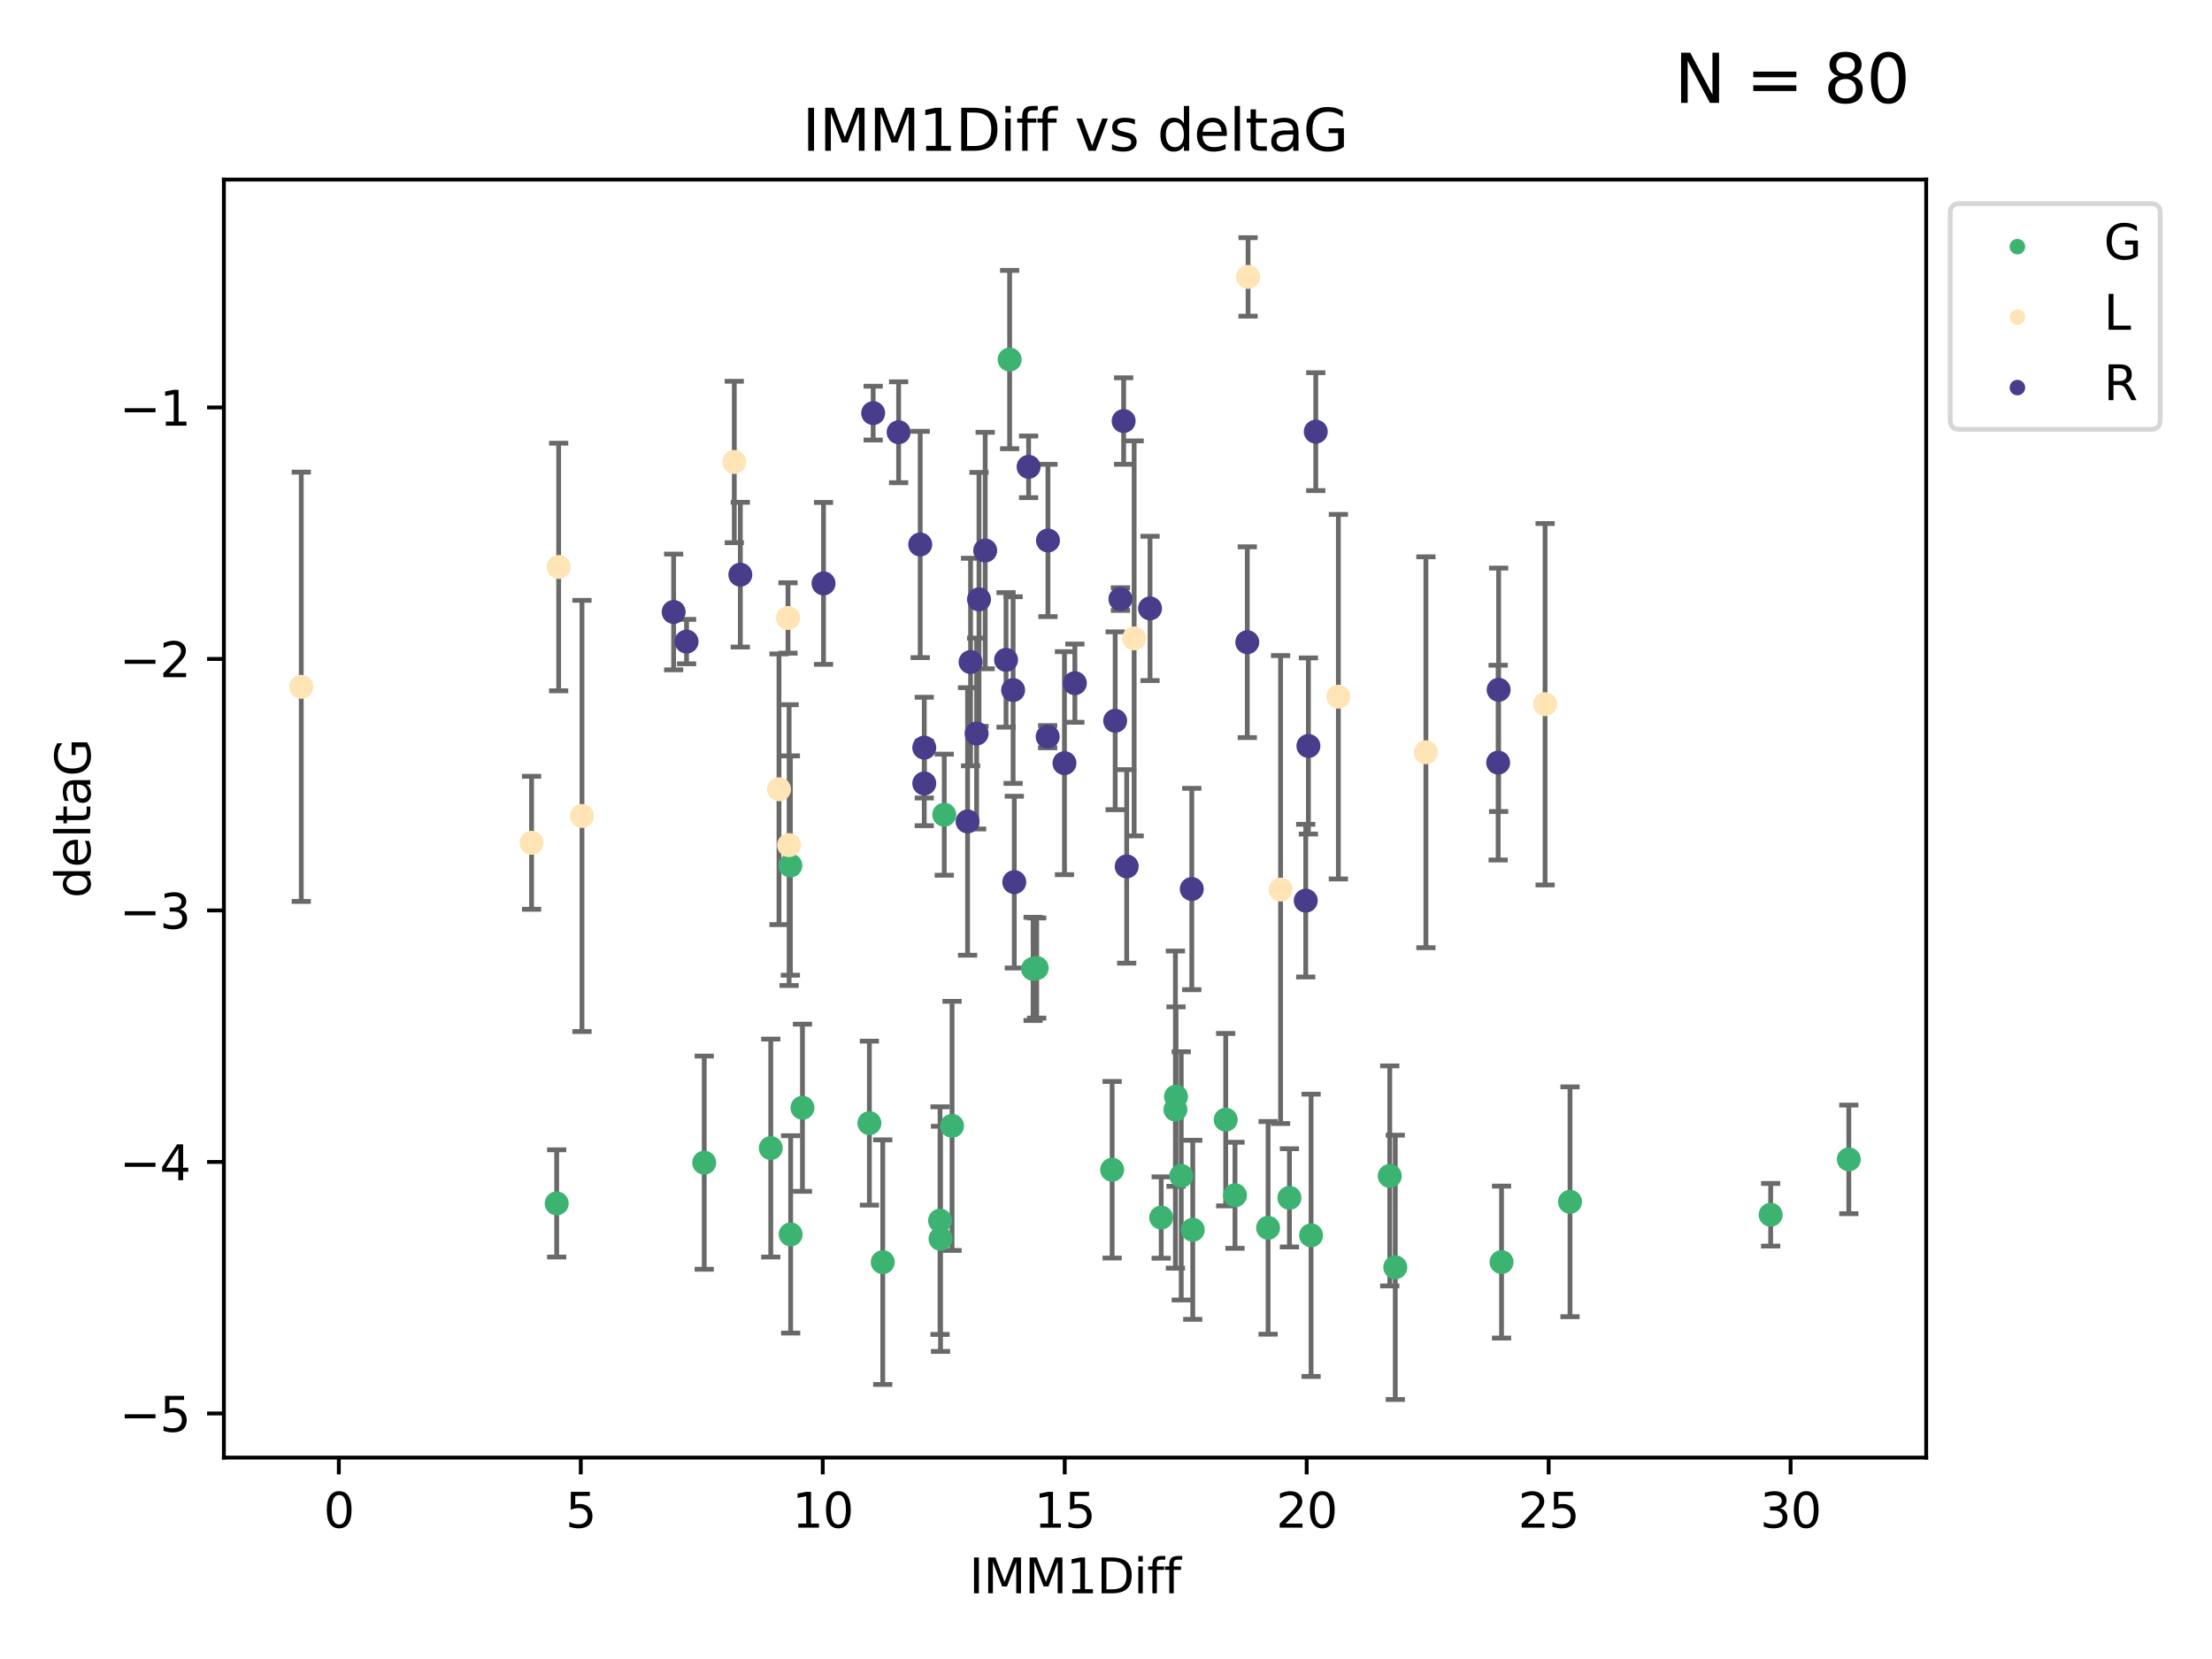 <?xml version="1.0" encoding="utf-8" standalone="no"?>
<!DOCTYPE svg PUBLIC "-//W3C//DTD SVG 1.1//EN"
  "http://www.w3.org/Graphics/SVG/1.1/DTD/svg11.dtd">
<svg xmlns:xlink="http://www.w3.org/1999/xlink" width="460.8pt" height="345.6pt" viewBox="0 0 460.8 345.6" xmlns="http://www.w3.org/2000/svg" version="1.1">
 <defs>
  <style type="text/css">*{stroke-linejoin: round; stroke-linecap: butt}</style>
 </defs>
 <g id="figure_1">
  <g id="patch_1">
   <path d="M 0 345.6 
L 460.8 345.6 
L 460.8 0 
L 0 0 
z
" style="fill: #ffffff"/>
  </g>
  <g id="axes_1">
   <g id="patch_2">
    <path d="M 46.64 303.64 
L 401.26 303.64 
L 401.26 37.411 
L 46.64 37.411 
z
" style="fill: #ffffff"/>
   </g>
   <g id="PathCollection_1">
    <defs>
     <path id="mf09d18f251" d="M 0 1.118 
C 0.297 1.118 0.581 1 0.791 0.791 
C 1 0.581 1.118 0.297 1.118 0 
C 1.118 -0.297 1 -0.581 0.791 -0.791 
C 0.581 -1 0.297 -1.118 0 -1.118 
C -0.297 -1.118 -0.581 -1 -0.791 -0.791 
C -1 -0.581 -1.118 -0.297 -1.118 0 
C -1.118 0.297 -1 0.581 -0.791 0.791 
C -0.581 1 -0.297 1.118 0 1.118 
z
" style="stroke: #3cb371"/>
    </defs>
    <g clip-path="url(#pa7e918f67e)">
     <use xlink:href="#mf09d18f251" x="115.967" y="250.694" style="fill: #3cb371; stroke: #3cb371"/>
     <use xlink:href="#mf09d18f251" x="183.893" y="262.93" style="fill: #3cb371; stroke: #3cb371"/>
     <use xlink:href="#mf09d18f251" x="160.565" y="239.16" style="fill: #3cb371; stroke: #3cb371"/>
     <use xlink:href="#mf09d18f251" x="146.704" y="242.204" style="fill: #3cb371; stroke: #3cb371"/>
     <use xlink:href="#mf09d18f251" x="273.12" y="257.34" style="fill: #3cb371; stroke: #3cb371"/>
     <use xlink:href="#mf09d18f251" x="164.709" y="257.145" style="fill: #3cb371; stroke: #3cb371"/>
     <use xlink:href="#mf09d18f251" x="231.677" y="243.683" style="fill: #3cb371; stroke: #3cb371"/>
     <use xlink:href="#mf09d18f251" x="257.273" y="248.997" style="fill: #3cb371; stroke: #3cb371"/>
     <use xlink:href="#mf09d18f251" x="327.064" y="250.352" style="fill: #3cb371; stroke: #3cb371"/>
     <use xlink:href="#mf09d18f251" x="290.661" y="264.006" style="fill: #3cb371; stroke: #3cb371"/>
     <use xlink:href="#mf09d18f251" x="264.168" y="255.783" style="fill: #3cb371; stroke: #3cb371"/>
     <use xlink:href="#mf09d18f251" x="195.93" y="258.074" style="fill: #3cb371; stroke: #3cb371"/>
     <use xlink:href="#mf09d18f251" x="246.073" y="244.958" style="fill: #3cb371; stroke: #3cb371"/>
     <use xlink:href="#mf09d18f251" x="241.899" y="253.637" style="fill: #3cb371; stroke: #3cb371"/>
     <use xlink:href="#mf09d18f251" x="268.614" y="249.531" style="fill: #3cb371; stroke: #3cb371"/>
     <use xlink:href="#mf09d18f251" x="215.961" y="201.658" style="fill: #3cb371; stroke: #3cb371"/>
     <use xlink:href="#mf09d18f251" x="248.472" y="256.189" style="fill: #3cb371; stroke: #3cb371"/>
     <use xlink:href="#mf09d18f251" x="210.325" y="74.901" style="fill: #3cb371; stroke: #3cb371"/>
     <use xlink:href="#mf09d18f251" x="368.86" y="253.055" style="fill: #3cb371; stroke: #3cb371"/>
     <use xlink:href="#mf09d18f251" x="289.512" y="244.969" style="fill: #3cb371; stroke: #3cb371"/>
     <use xlink:href="#mf09d18f251" x="312.799" y="262.915" style="fill: #3cb371; stroke: #3cb371"/>
     <use xlink:href="#mf09d18f251" x="181.111" y="233.968" style="fill: #3cb371; stroke: #3cb371"/>
     <use xlink:href="#mf09d18f251" x="215.215" y="201.836" style="fill: #3cb371; stroke: #3cb371"/>
     <use xlink:href="#mf09d18f251" x="244.984" y="228.439" style="fill: #3cb371; stroke: #3cb371"/>
     <use xlink:href="#mf09d18f251" x="196.706" y="169.713" style="fill: #3cb371; stroke: #3cb371"/>
     <use xlink:href="#mf09d18f251" x="385.141" y="241.52" style="fill: #3cb371; stroke: #3cb371"/>
     <use xlink:href="#mf09d18f251" x="255.337" y="233.249" style="fill: #3cb371; stroke: #3cb371"/>
     <use xlink:href="#mf09d18f251" x="244.863" y="231.145" style="fill: #3cb371; stroke: #3cb371"/>
     <use xlink:href="#mf09d18f251" x="164.648" y="180.303" style="fill: #3cb371; stroke: #3cb371"/>
     <use xlink:href="#mf09d18f251" x="198.329" y="234.537" style="fill: #3cb371; stroke: #3cb371"/>
     <use xlink:href="#mf09d18f251" x="195.829" y="254.278" style="fill: #3cb371; stroke: #3cb371"/>
     <use xlink:href="#mf09d18f251" x="167.168" y="230.765" style="fill: #3cb371; stroke: #3cb371"/>
    </g>
   </g>
   <g id="PathCollection_2">
    <defs>
     <path id="m9c6c7eb6f5" d="M 0 1.118 
C 0.297 1.118 0.581 1 0.791 0.791 
C 1 0.581 1.118 0.297 1.118 0 
C 1.118 -0.297 1 -0.581 0.791 -0.791 
C 0.581 -1 0.297 -1.118 0 -1.118 
C -0.297 -1.118 -0.581 -1 -0.791 -0.791 
C -1 -0.581 -1.118 -0.297 -1.118 0 
C -1.118 0.297 -1 0.581 -0.791 0.791 
C -0.581 1 -0.297 1.118 0 1.118 
z
" style="stroke: #ffe4b5"/>
    </defs>
    <g clip-path="url(#pa7e918f67e)">
     <use xlink:href="#m9c6c7eb6f5" x="110.735" y="175.57" style="fill: #ffe4b5; stroke: #ffe4b5"/>
     <use xlink:href="#m9c6c7eb6f5" x="121.239" y="169.975" style="fill: #ffe4b5; stroke: #ffe4b5"/>
     <use xlink:href="#m9c6c7eb6f5" x="116.38" y="118.114" style="fill: #ffe4b5; stroke: #ffe4b5"/>
     <use xlink:href="#m9c6c7eb6f5" x="62.759" y="143.071" style="fill: #ffe4b5; stroke: #ffe4b5"/>
     <use xlink:href="#m9c6c7eb6f5" x="152.964" y="96.238" style="fill: #ffe4b5; stroke: #ffe4b5"/>
     <use xlink:href="#m9c6c7eb6f5" x="278.806" y="145.132" style="fill: #ffe4b5; stroke: #ffe4b5"/>
     <use xlink:href="#m9c6c7eb6f5" x="164.386" y="176.053" style="fill: #ffe4b5; stroke: #ffe4b5"/>
     <use xlink:href="#m9c6c7eb6f5" x="266.769" y="185.314" style="fill: #ffe4b5; stroke: #ffe4b5"/>
     <use xlink:href="#m9c6c7eb6f5" x="164.154" y="128.736" style="fill: #ffe4b5; stroke: #ffe4b5"/>
     <use xlink:href="#m9c6c7eb6f5" x="236.264" y="132.989" style="fill: #ffe4b5; stroke: #ffe4b5"/>
     <use xlink:href="#m9c6c7eb6f5" x="162.279" y="164.417" style="fill: #ffe4b5; stroke: #ffe4b5"/>
     <use xlink:href="#m9c6c7eb6f5" x="259.995" y="57.685" style="fill: #ffe4b5; stroke: #ffe4b5"/>
     <use xlink:href="#m9c6c7eb6f5" x="297.043" y="156.709" style="fill: #ffe4b5; stroke: #ffe4b5"/>
     <use xlink:href="#m9c6c7eb6f5" x="321.872" y="146.704" style="fill: #ffe4b5; stroke: #ffe4b5"/>
    </g>
   </g>
   <g id="PathCollection_3">
    <defs>
     <path id="m054ee9d15c" d="M 0 1.118 
C 0.297 1.118 0.581 1 0.791 0.791 
C 1 0.581 1.118 0.297 1.118 0 
C 1.118 -0.297 1 -0.581 0.791 -0.791 
C 0.581 -1 0.297 -1.118 0 -1.118 
C -0.297 -1.118 -0.581 -1 -0.791 -0.791 
C -1 -0.581 -1.118 -0.297 -1.118 0 
C -1.118 0.297 -1 0.581 -0.791 0.791 
C -0.581 1 -0.297 1.118 0 1.118 
z
" style="stroke: #483d8b"/>
    </defs>
    <g clip-path="url(#pa7e918f67e)">
     <use xlink:href="#m054ee9d15c" x="312.194" y="143.699" style="fill: #483d8b; stroke: #483d8b"/>
     <use xlink:href="#m054ee9d15c" x="140.333" y="127.483" style="fill: #483d8b; stroke: #483d8b"/>
     <use xlink:href="#m054ee9d15c" x="221.747" y="158.979" style="fill: #483d8b; stroke: #483d8b"/>
     <use xlink:href="#m054ee9d15c" x="248.271" y="185.193" style="fill: #483d8b; stroke: #483d8b"/>
     <use xlink:href="#m054ee9d15c" x="143.024" y="133.656" style="fill: #483d8b; stroke: #483d8b"/>
     <use xlink:href="#m054ee9d15c" x="181.897" y="86.058" style="fill: #483d8b; stroke: #483d8b"/>
     <use xlink:href="#m054ee9d15c" x="192.542" y="163.201" style="fill: #483d8b; stroke: #483d8b"/>
     <use xlink:href="#m054ee9d15c" x="218.249" y="153.462" style="fill: #483d8b; stroke: #483d8b"/>
     <use xlink:href="#m054ee9d15c" x="205.235" y="114.683" style="fill: #483d8b; stroke: #483d8b"/>
     <use xlink:href="#m054ee9d15c" x="203.944" y="124.86" style="fill: #483d8b; stroke: #483d8b"/>
     <use xlink:href="#m054ee9d15c" x="154.224" y="119.716" style="fill: #483d8b; stroke: #483d8b"/>
     <use xlink:href="#m054ee9d15c" x="234.712" y="180.487" style="fill: #483d8b; stroke: #483d8b"/>
     <use xlink:href="#m054ee9d15c" x="187.2" y="90.044" style="fill: #483d8b; stroke: #483d8b"/>
     <use xlink:href="#m054ee9d15c" x="202.19" y="137.913" style="fill: #483d8b; stroke: #483d8b"/>
     <use xlink:href="#m054ee9d15c" x="209.579" y="137.465" style="fill: #483d8b; stroke: #483d8b"/>
     <use xlink:href="#m054ee9d15c" x="218.31" y="112.59" style="fill: #483d8b; stroke: #483d8b"/>
     <use xlink:href="#m054ee9d15c" x="211.293" y="183.764" style="fill: #483d8b; stroke: #483d8b"/>
     <use xlink:href="#m054ee9d15c" x="203.45" y="152.804" style="fill: #483d8b; stroke: #483d8b"/>
     <use xlink:href="#m054ee9d15c" x="192.542" y="155.744" style="fill: #483d8b; stroke: #483d8b"/>
     <use xlink:href="#m054ee9d15c" x="312.094" y="158.866" style="fill: #483d8b; stroke: #483d8b"/>
     <use xlink:href="#m054ee9d15c" x="214.277" y="97.249" style="fill: #483d8b; stroke: #483d8b"/>
     <use xlink:href="#m054ee9d15c" x="259.833" y="133.784" style="fill: #483d8b; stroke: #483d8b"/>
     <use xlink:href="#m054ee9d15c" x="201.565" y="171.123" style="fill: #483d8b; stroke: #483d8b"/>
     <use xlink:href="#m054ee9d15c" x="233.411" y="124.794" style="fill: #483d8b; stroke: #483d8b"/>
     <use xlink:href="#m054ee9d15c" x="272.566" y="155.401" style="fill: #483d8b; stroke: #483d8b"/>
     <use xlink:href="#m054ee9d15c" x="234.076" y="87.707" style="fill: #483d8b; stroke: #483d8b"/>
     <use xlink:href="#m054ee9d15c" x="223.915" y="142.319" style="fill: #483d8b; stroke: #483d8b"/>
     <use xlink:href="#m054ee9d15c" x="171.554" y="121.532" style="fill: #483d8b; stroke: #483d8b"/>
     <use xlink:href="#m054ee9d15c" x="232.312" y="150.149" style="fill: #483d8b; stroke: #483d8b"/>
     <use xlink:href="#m054ee9d15c" x="211.051" y="143.755" style="fill: #483d8b; stroke: #483d8b"/>
     <use xlink:href="#m054ee9d15c" x="274.098" y="89.923" style="fill: #483d8b; stroke: #483d8b"/>
     <use xlink:href="#m054ee9d15c" x="191.696" y="113.422" style="fill: #483d8b; stroke: #483d8b"/>
     <use xlink:href="#m054ee9d15c" x="272.011" y="187.62" style="fill: #483d8b; stroke: #483d8b"/>
     <use xlink:href="#m054ee9d15c" x="239.571" y="126.741" style="fill: #483d8b; stroke: #483d8b"/>
    </g>
   </g>
   <g id="matplotlib.axis_1">
    <g id="xtick_1">
     <g id="line2d_1">
      <defs>
       <path id="m0891aa798c" d="M 0 0 
L 0 3.5 
" style="stroke: #000000; stroke-width: 0.8"/>
      </defs>
      <g>
       <use xlink:href="#m0891aa798c" x="70.582" y="303.64" style="stroke: #000000; stroke-width: 0.8"/>
      </g>
     </g>
     <g id="text_1">
      <!-- 0 -->
      <g transform="translate(67.401 318.238)scale(0.1 -0.1)">
       <defs>
        <path id="DejaVuSans-30" d="M 2034 4250 
Q 1547 4250 1301 3770 
Q 1056 3291 1056 2328 
Q 1056 1369 1301 889 
Q 1547 409 2034 409 
Q 2525 409 2770 889 
Q 3016 1369 3016 2328 
Q 3016 3291 2770 3770 
Q 2525 4250 2034 4250 
z
M 2034 4750 
Q 2819 4750 3233 4129 
Q 3647 3509 3647 2328 
Q 3647 1150 3233 529 
Q 2819 -91 2034 -91 
Q 1250 -91 836 529 
Q 422 1150 422 2328 
Q 422 3509 836 4129 
Q 1250 4750 2034 4750 
z
" transform="scale(0.016)"/>
       </defs>
       <use xlink:href="#DejaVuSans-30"/>
      </g>
     </g>
    </g>
    <g id="xtick_2">
     <g id="line2d_2">
      <g>
       <use xlink:href="#m0891aa798c" x="120.987" y="303.64" style="stroke: #000000; stroke-width: 0.8"/>
      </g>
     </g>
     <g id="text_2">
      <!-- 5 -->
      <g transform="translate(117.806 318.238)scale(0.1 -0.1)">
       <defs>
        <path id="DejaVuSans-35" d="M 691 4666 
L 3169 4666 
L 3169 4134 
L 1269 4134 
L 1269 2991 
Q 1406 3038 1543 3061 
Q 1681 3084 1819 3084 
Q 2600 3084 3056 2656 
Q 3513 2228 3513 1497 
Q 3513 744 3044 326 
Q 2575 -91 1722 -91 
Q 1428 -91 1123 -41 
Q 819 9 494 109 
L 494 744 
Q 775 591 1075 516 
Q 1375 441 1709 441 
Q 2250 441 2565 725 
Q 2881 1009 2881 1497 
Q 2881 1984 2565 2268 
Q 2250 2553 1709 2553 
Q 1456 2553 1204 2497 
Q 953 2441 691 2322 
L 691 4666 
z
" transform="scale(0.016)"/>
       </defs>
       <use xlink:href="#DejaVuSans-35"/>
      </g>
     </g>
    </g>
    <g id="xtick_3">
     <g id="line2d_3">
      <g>
       <use xlink:href="#m0891aa798c" x="171.392" y="303.64" style="stroke: #000000; stroke-width: 0.8"/>
      </g>
     </g>
     <g id="text_3">
      <!-- 10 -->
      <g transform="translate(165.03 318.238)scale(0.1 -0.1)">
       <defs>
        <path id="DejaVuSans-31" d="M 794 531 
L 1825 531 
L 1825 4091 
L 703 3866 
L 703 4441 
L 1819 4666 
L 2450 4666 
L 2450 531 
L 3481 531 
L 3481 0 
L 794 0 
L 794 531 
z
" transform="scale(0.016)"/>
       </defs>
       <use xlink:href="#DejaVuSans-31"/>
       <use xlink:href="#DejaVuSans-30" x="63.623"/>
      </g>
     </g>
    </g>
    <g id="xtick_4">
     <g id="line2d_4">
      <g>
       <use xlink:href="#m0891aa798c" x="221.798" y="303.64" style="stroke: #000000; stroke-width: 0.8"/>
      </g>
     </g>
     <g id="text_4">
      <!-- 15 -->
      <g transform="translate(215.435 318.238)scale(0.1 -0.1)">
       <use xlink:href="#DejaVuSans-31"/>
       <use xlink:href="#DejaVuSans-35" x="63.623"/>
      </g>
     </g>
    </g>
    <g id="xtick_5">
     <g id="line2d_5">
      <g>
       <use xlink:href="#m0891aa798c" x="272.203" y="303.64" style="stroke: #000000; stroke-width: 0.8"/>
      </g>
     </g>
     <g id="text_5">
      <!-- 20 -->
      <g transform="translate(265.84 318.238)scale(0.1 -0.1)">
       <defs>
        <path id="DejaVuSans-32" d="M 1228 531 
L 3431 531 
L 3431 0 
L 469 0 
L 469 531 
Q 828 903 1448 1529 
Q 2069 2156 2228 2338 
Q 2531 2678 2651 2914 
Q 2772 3150 2772 3378 
Q 2772 3750 2511 3984 
Q 2250 4219 1831 4219 
Q 1534 4219 1204 4116 
Q 875 4013 500 3803 
L 500 4441 
Q 881 4594 1212 4672 
Q 1544 4750 1819 4750 
Q 2544 4750 2975 4387 
Q 3406 4025 3406 3419 
Q 3406 3131 3298 2873 
Q 3191 2616 2906 2266 
Q 2828 2175 2409 1742 
Q 1991 1309 1228 531 
z
" transform="scale(0.016)"/>
       </defs>
       <use xlink:href="#DejaVuSans-32"/>
       <use xlink:href="#DejaVuSans-30" x="63.623"/>
      </g>
     </g>
    </g>
    <g id="xtick_6">
     <g id="line2d_6">
      <g>
       <use xlink:href="#m0891aa798c" x="322.608" y="303.64" style="stroke: #000000; stroke-width: 0.8"/>
      </g>
     </g>
     <g id="text_6">
      <!-- 25 -->
      <g transform="translate(316.246 318.238)scale(0.1 -0.1)">
       <use xlink:href="#DejaVuSans-32"/>
       <use xlink:href="#DejaVuSans-35" x="63.623"/>
      </g>
     </g>
    </g>
    <g id="xtick_7">
     <g id="line2d_7">
      <g>
       <use xlink:href="#m0891aa798c" x="373.013" y="303.64" style="stroke: #000000; stroke-width: 0.8"/>
      </g>
     </g>
     <g id="text_7">
      <!-- 30 -->
      <g transform="translate(366.651 318.238)scale(0.1 -0.1)">
       <defs>
        <path id="DejaVuSans-33" d="M 2597 2516 
Q 3050 2419 3304 2112 
Q 3559 1806 3559 1356 
Q 3559 666 3084 287 
Q 2609 -91 1734 -91 
Q 1441 -91 1130 -33 
Q 819 25 488 141 
L 488 750 
Q 750 597 1062 519 
Q 1375 441 1716 441 
Q 2309 441 2620 675 
Q 2931 909 2931 1356 
Q 2931 1769 2642 2001 
Q 2353 2234 1838 2234 
L 1294 2234 
L 1294 2753 
L 1863 2753 
Q 2328 2753 2575 2939 
Q 2822 3125 2822 3475 
Q 2822 3834 2567 4026 
Q 2313 4219 1838 4219 
Q 1578 4219 1281 4162 
Q 984 4106 628 3988 
L 628 4550 
Q 988 4650 1302 4700 
Q 1616 4750 1894 4750 
Q 2613 4750 3031 4423 
Q 3450 4097 3450 3541 
Q 3450 3153 3228 2886 
Q 3006 2619 2597 2516 
z
" transform="scale(0.016)"/>
       </defs>
       <use xlink:href="#DejaVuSans-33"/>
       <use xlink:href="#DejaVuSans-30" x="63.623"/>
      </g>
     </g>
    </g>
    <g id="text_8">
     <!-- IMM1Diff -->
     <g transform="translate(201.906 331.917)scale(0.1 -0.1)">
      <defs>
       <path id="DejaVuSans-49" d="M 628 4666 
L 1259 4666 
L 1259 0 
L 628 0 
L 628 4666 
z
" transform="scale(0.016)"/>
       <path id="DejaVuSans-4d" d="M 628 4666 
L 1569 4666 
L 2759 1491 
L 3956 4666 
L 4897 4666 
L 4897 0 
L 4281 0 
L 4281 4097 
L 3078 897 
L 2444 897 
L 1241 4097 
L 1241 0 
L 628 0 
L 628 4666 
z
" transform="scale(0.016)"/>
       <path id="DejaVuSans-44" d="M 1259 4147 
L 1259 519 
L 2022 519 
Q 2988 519 3436 956 
Q 3884 1394 3884 2338 
Q 3884 3275 3436 3711 
Q 2988 4147 2022 4147 
L 1259 4147 
z
M 628 4666 
L 1925 4666 
Q 3281 4666 3915 4102 
Q 4550 3538 4550 2338 
Q 4550 1131 3912 565 
Q 3275 0 1925 0 
L 628 0 
L 628 4666 
z
" transform="scale(0.016)"/>
       <path id="DejaVuSans-69" d="M 603 3500 
L 1178 3500 
L 1178 0 
L 603 0 
L 603 3500 
z
M 603 4863 
L 1178 4863 
L 1178 4134 
L 603 4134 
L 603 4863 
z
" transform="scale(0.016)"/>
       <path id="DejaVuSans-66" d="M 2375 4863 
L 2375 4384 
L 1825 4384 
Q 1516 4384 1395 4259 
Q 1275 4134 1275 3809 
L 1275 3500 
L 2222 3500 
L 2222 3053 
L 1275 3053 
L 1275 0 
L 697 0 
L 697 3053 
L 147 3053 
L 147 3500 
L 697 3500 
L 697 3744 
Q 697 4328 969 4595 
Q 1241 4863 1831 4863 
L 2375 4863 
z
" transform="scale(0.016)"/>
      </defs>
      <use xlink:href="#DejaVuSans-49"/>
      <use xlink:href="#DejaVuSans-4d" x="29.492"/>
      <use xlink:href="#DejaVuSans-4d" x="115.771"/>
      <use xlink:href="#DejaVuSans-31" x="202.051"/>
      <use xlink:href="#DejaVuSans-44" x="265.674"/>
      <use xlink:href="#DejaVuSans-69" x="342.676"/>
      <use xlink:href="#DejaVuSans-66" x="370.459"/>
      <use xlink:href="#DejaVuSans-66" x="405.664"/>
     </g>
    </g>
   </g>
   <g id="matplotlib.axis_2">
    <g id="ytick_1">
     <g id="line2d_8">
      <defs>
       <path id="mbfaf418e77" d="M 0 0 
L -3.5 0 
" style="stroke: #000000; stroke-width: 0.8"/>
      </defs>
      <g>
       <use xlink:href="#mbfaf418e77" x="46.64" y="294.452" style="stroke: #000000; stroke-width: 0.8"/>
      </g>
     </g>
     <g id="text_9">
      <!-- −5 -->
      <g transform="translate(24.898 298.251)scale(0.1 -0.1)">
       <defs>
        <path id="DejaVuSans-2212" d="M 678 2272 
L 4684 2272 
L 4684 1741 
L 678 1741 
L 678 2272 
z
" transform="scale(0.016)"/>
       </defs>
       <use xlink:href="#DejaVuSans-2212"/>
       <use xlink:href="#DejaVuSans-35" x="83.789"/>
      </g>
     </g>
    </g>
    <g id="ytick_2">
     <g id="line2d_9">
      <g>
       <use xlink:href="#mbfaf418e77" x="46.64" y="242.057" style="stroke: #000000; stroke-width: 0.8"/>
      </g>
     </g>
     <g id="text_10">
      <!-- −4 -->
      <g transform="translate(24.898 245.857)scale(0.1 -0.1)">
       <defs>
        <path id="DejaVuSans-34" d="M 2419 4116 
L 825 1625 
L 2419 1625 
L 2419 4116 
z
M 2253 4666 
L 3047 4666 
L 3047 1625 
L 3713 1625 
L 3713 1100 
L 3047 1100 
L 3047 0 
L 2419 0 
L 2419 1100 
L 313 1100 
L 313 1709 
L 2253 4666 
z
" transform="scale(0.016)"/>
       </defs>
       <use xlink:href="#DejaVuSans-2212"/>
       <use xlink:href="#DejaVuSans-34" x="83.789"/>
      </g>
     </g>
    </g>
    <g id="ytick_3">
     <g id="line2d_10">
      <g>
       <use xlink:href="#mbfaf418e77" x="46.64" y="189.663" style="stroke: #000000; stroke-width: 0.8"/>
      </g>
     </g>
     <g id="text_11">
      <!-- −3 -->
      <g transform="translate(24.898 193.462)scale(0.1 -0.1)">
       <use xlink:href="#DejaVuSans-2212"/>
       <use xlink:href="#DejaVuSans-33" x="83.789"/>
      </g>
     </g>
    </g>
    <g id="ytick_4">
     <g id="line2d_11">
      <g>
       <use xlink:href="#mbfaf418e77" x="46.64" y="137.269" style="stroke: #000000; stroke-width: 0.8"/>
      </g>
     </g>
     <g id="text_12">
      <!-- −2 -->
      <g transform="translate(24.898 141.068)scale(0.1 -0.1)">
       <use xlink:href="#DejaVuSans-2212"/>
       <use xlink:href="#DejaVuSans-32" x="83.789"/>
      </g>
     </g>
    </g>
    <g id="ytick_5">
     <g id="line2d_12">
      <g>
       <use xlink:href="#mbfaf418e77" x="46.64" y="84.875" style="stroke: #000000; stroke-width: 0.8"/>
      </g>
     </g>
     <g id="text_13">
      <!-- −1 -->
      <g transform="translate(24.898 88.674)scale(0.1 -0.1)">
       <use xlink:href="#DejaVuSans-2212"/>
       <use xlink:href="#DejaVuSans-31" x="83.789"/>
      </g>
     </g>
    </g>
    <g id="text_14">
     <!-- deltaG -->
     <g transform="translate(18.818 187.064)rotate(-90)scale(0.1 -0.1)">
      <defs>
       <path id="DejaVuSans-64" d="M 2906 2969 
L 2906 4863 
L 3481 4863 
L 3481 0 
L 2906 0 
L 2906 525 
Q 2725 213 2448 61 
Q 2172 -91 1784 -91 
Q 1150 -91 751 415 
Q 353 922 353 1747 
Q 353 2572 751 3078 
Q 1150 3584 1784 3584 
Q 2172 3584 2448 3432 
Q 2725 3281 2906 2969 
z
M 947 1747 
Q 947 1113 1208 752 
Q 1469 391 1925 391 
Q 2381 391 2643 752 
Q 2906 1113 2906 1747 
Q 2906 2381 2643 2742 
Q 2381 3103 1925 3103 
Q 1469 3103 1208 2742 
Q 947 2381 947 1747 
z
" transform="scale(0.016)"/>
       <path id="DejaVuSans-65" d="M 3597 1894 
L 3597 1613 
L 953 1613 
Q 991 1019 1311 708 
Q 1631 397 2203 397 
Q 2534 397 2845 478 
Q 3156 559 3463 722 
L 3463 178 
Q 3153 47 2828 -22 
Q 2503 -91 2169 -91 
Q 1331 -91 842 396 
Q 353 884 353 1716 
Q 353 2575 817 3079 
Q 1281 3584 2069 3584 
Q 2775 3584 3186 3129 
Q 3597 2675 3597 1894 
z
M 3022 2063 
Q 3016 2534 2758 2815 
Q 2500 3097 2075 3097 
Q 1594 3097 1305 2825 
Q 1016 2553 972 2059 
L 3022 2063 
z
" transform="scale(0.016)"/>
       <path id="DejaVuSans-6c" d="M 603 4863 
L 1178 4863 
L 1178 0 
L 603 0 
L 603 4863 
z
" transform="scale(0.016)"/>
       <path id="DejaVuSans-74" d="M 1172 4494 
L 1172 3500 
L 2356 3500 
L 2356 3053 
L 1172 3053 
L 1172 1153 
Q 1172 725 1289 603 
Q 1406 481 1766 481 
L 2356 481 
L 2356 0 
L 1766 0 
Q 1100 0 847 248 
Q 594 497 594 1153 
L 594 3053 
L 172 3053 
L 172 3500 
L 594 3500 
L 594 4494 
L 1172 4494 
z
" transform="scale(0.016)"/>
       <path id="DejaVuSans-61" d="M 2194 1759 
Q 1497 1759 1228 1600 
Q 959 1441 959 1056 
Q 959 750 1161 570 
Q 1363 391 1709 391 
Q 2188 391 2477 730 
Q 2766 1069 2766 1631 
L 2766 1759 
L 2194 1759 
z
M 3341 1997 
L 3341 0 
L 2766 0 
L 2766 531 
Q 2569 213 2275 61 
Q 1981 -91 1556 -91 
Q 1019 -91 701 211 
Q 384 513 384 1019 
Q 384 1609 779 1909 
Q 1175 2209 1959 2209 
L 2766 2209 
L 2766 2266 
Q 2766 2663 2505 2880 
Q 2244 3097 1772 3097 
Q 1472 3097 1187 3025 
Q 903 2953 641 2809 
L 641 3341 
Q 956 3463 1253 3523 
Q 1550 3584 1831 3584 
Q 2591 3584 2966 3190 
Q 3341 2797 3341 1997 
z
" transform="scale(0.016)"/>
       <path id="DejaVuSans-47" d="M 3809 666 
L 3809 1919 
L 2778 1919 
L 2778 2438 
L 4434 2438 
L 4434 434 
Q 4069 175 3628 42 
Q 3188 -91 2688 -91 
Q 1594 -91 976 548 
Q 359 1188 359 2328 
Q 359 3472 976 4111 
Q 1594 4750 2688 4750 
Q 3144 4750 3555 4637 
Q 3966 4525 4313 4306 
L 4313 3634 
Q 3963 3931 3569 4081 
Q 3175 4231 2741 4231 
Q 1884 4231 1454 3753 
Q 1025 3275 1025 2328 
Q 1025 1384 1454 906 
Q 1884 428 2741 428 
Q 3075 428 3337 486 
Q 3600 544 3809 666 
z
" transform="scale(0.016)"/>
      </defs>
      <use xlink:href="#DejaVuSans-64"/>
      <use xlink:href="#DejaVuSans-65" x="63.477"/>
      <use xlink:href="#DejaVuSans-6c" x="125"/>
      <use xlink:href="#DejaVuSans-74" x="152.783"/>
      <use xlink:href="#DejaVuSans-61" x="191.992"/>
      <use xlink:href="#DejaVuSans-47" x="253.271"/>
     </g>
    </g>
   </g>
   <g id="LineCollection_1">
    <path d="M 115.967 261.865 
L 115.967 239.523 
" clip-path="url(#pa7e918f67e)" style="fill: none; stroke: #696969"/>
    <path d="M 183.893 288.405 
L 183.893 237.455 
" clip-path="url(#pa7e918f67e)" style="fill: none; stroke: #696969"/>
    <path d="M 160.565 261.862 
L 160.565 216.458 
" clip-path="url(#pa7e918f67e)" style="fill: none; stroke: #696969"/>
    <path d="M 146.704 264.405 
L 146.704 220.002 
" clip-path="url(#pa7e918f67e)" style="fill: none; stroke: #696969"/>
    <path d="M 273.12 286.739 
L 273.12 227.94 
" clip-path="url(#pa7e918f67e)" style="fill: none; stroke: #696969"/>
    <path d="M 164.709 277.699 
L 164.709 236.59 
" clip-path="url(#pa7e918f67e)" style="fill: none; stroke: #696969"/>
    <path d="M 231.677 262.075 
L 231.677 225.29 
" clip-path="url(#pa7e918f67e)" style="fill: none; stroke: #696969"/>
    <path d="M 257.273 260.044 
L 257.273 237.949 
" clip-path="url(#pa7e918f67e)" style="fill: none; stroke: #696969"/>
    <path d="M 327.064 274.292 
L 327.064 226.412 
" clip-path="url(#pa7e918f67e)" style="fill: none; stroke: #696969"/>
    <path d="M 290.661 291.539 
L 290.661 236.473 
" clip-path="url(#pa7e918f67e)" style="fill: none; stroke: #696969"/>
    <path d="M 264.168 277.934 
L 264.168 233.631 
" clip-path="url(#pa7e918f67e)" style="fill: none; stroke: #696969"/>
    <path d="M 195.93 281.527 
L 195.93 234.621 
" clip-path="url(#pa7e918f67e)" style="fill: none; stroke: #696969"/>
    <path d="M 246.073 270.812 
L 246.073 219.103 
" clip-path="url(#pa7e918f67e)" style="fill: none; stroke: #696969"/>
    <path d="M 241.899 262.109 
L 241.899 245.165 
" clip-path="url(#pa7e918f67e)" style="fill: none; stroke: #696969"/>
    <path d="M 268.614 259.759 
L 268.614 239.303 
" clip-path="url(#pa7e918f67e)" style="fill: none; stroke: #696969"/>
    <path d="M 215.961 212.091 
L 215.961 191.226 
" clip-path="url(#pa7e918f67e)" style="fill: none; stroke: #696969"/>
    <path d="M 248.472 274.839 
L 248.472 237.54 
" clip-path="url(#pa7e918f67e)" style="fill: none; stroke: #696969"/>
    <path d="M 210.325 93.475 
L 210.325 56.326 
" clip-path="url(#pa7e918f67e)" style="fill: none; stroke: #696969"/>
    <path d="M 368.86 259.579 
L 368.86 246.532 
" clip-path="url(#pa7e918f67e)" style="fill: none; stroke: #696969"/>
    <path d="M 289.512 267.888 
L 289.512 222.051 
" clip-path="url(#pa7e918f67e)" style="fill: none; stroke: #696969"/>
    <path d="M 312.799 278.743 
L 312.799 247.087 
" clip-path="url(#pa7e918f67e)" style="fill: none; stroke: #696969"/>
    <path d="M 181.111 251.046 
L 181.111 216.89 
" clip-path="url(#pa7e918f67e)" style="fill: none; stroke: #696969"/>
    <path d="M 215.215 212.583 
L 215.215 191.089 
" clip-path="url(#pa7e918f67e)" style="fill: none; stroke: #696969"/>
    <path d="M 244.984 247.124 
L 244.984 209.753 
" clip-path="url(#pa7e918f67e)" style="fill: none; stroke: #696969"/>
    <path d="M 196.706 182.324 
L 196.706 157.102 
" clip-path="url(#pa7e918f67e)" style="fill: none; stroke: #696969"/>
    <path d="M 385.141 252.833 
L 385.141 230.207 
" clip-path="url(#pa7e918f67e)" style="fill: none; stroke: #696969"/>
    <path d="M 255.337 251.211 
L 255.337 215.287 
" clip-path="url(#pa7e918f67e)" style="fill: none; stroke: #696969"/>
    <path d="M 244.863 264.181 
L 244.863 198.11 
" clip-path="url(#pa7e918f67e)" style="fill: none; stroke: #696969"/>
    <path d="M 164.648 203.148 
L 164.648 157.457 
" clip-path="url(#pa7e918f67e)" style="fill: none; stroke: #696969"/>
    <path d="M 198.329 260.484 
L 198.329 208.591 
" clip-path="url(#pa7e918f67e)" style="fill: none; stroke: #696969"/>
    <path d="M 195.829 277.988 
L 195.829 230.568 
" clip-path="url(#pa7e918f67e)" style="fill: none; stroke: #696969"/>
    <path d="M 167.168 248.177 
L 167.168 213.353 
" clip-path="url(#pa7e918f67e)" style="fill: none; stroke: #696969"/>
   </g>
   <g id="line2d_13">
    <defs>
     <path id="m6ad88f45d1" d="M 2 0 
L -2 -0 
" style="stroke: #696969"/>
    </defs>
    <g clip-path="url(#pa7e918f67e)">
     <use xlink:href="#m6ad88f45d1" x="115.967" y="261.865" style="fill: #696969; stroke: #696969"/>
     <use xlink:href="#m6ad88f45d1" x="183.893" y="288.405" style="fill: #696969; stroke: #696969"/>
     <use xlink:href="#m6ad88f45d1" x="160.565" y="261.862" style="fill: #696969; stroke: #696969"/>
     <use xlink:href="#m6ad88f45d1" x="146.704" y="264.405" style="fill: #696969; stroke: #696969"/>
     <use xlink:href="#m6ad88f45d1" x="273.12" y="286.739" style="fill: #696969; stroke: #696969"/>
     <use xlink:href="#m6ad88f45d1" x="164.709" y="277.699" style="fill: #696969; stroke: #696969"/>
     <use xlink:href="#m6ad88f45d1" x="231.677" y="262.075" style="fill: #696969; stroke: #696969"/>
     <use xlink:href="#m6ad88f45d1" x="257.273" y="260.044" style="fill: #696969; stroke: #696969"/>
     <use xlink:href="#m6ad88f45d1" x="327.064" y="274.292" style="fill: #696969; stroke: #696969"/>
     <use xlink:href="#m6ad88f45d1" x="290.661" y="291.539" style="fill: #696969; stroke: #696969"/>
     <use xlink:href="#m6ad88f45d1" x="264.168" y="277.934" style="fill: #696969; stroke: #696969"/>
     <use xlink:href="#m6ad88f45d1" x="195.93" y="281.527" style="fill: #696969; stroke: #696969"/>
     <use xlink:href="#m6ad88f45d1" x="246.073" y="270.812" style="fill: #696969; stroke: #696969"/>
     <use xlink:href="#m6ad88f45d1" x="241.899" y="262.109" style="fill: #696969; stroke: #696969"/>
     <use xlink:href="#m6ad88f45d1" x="268.614" y="259.759" style="fill: #696969; stroke: #696969"/>
     <use xlink:href="#m6ad88f45d1" x="215.961" y="212.091" style="fill: #696969; stroke: #696969"/>
     <use xlink:href="#m6ad88f45d1" x="248.472" y="274.839" style="fill: #696969; stroke: #696969"/>
     <use xlink:href="#m6ad88f45d1" x="210.325" y="93.475" style="fill: #696969; stroke: #696969"/>
     <use xlink:href="#m6ad88f45d1" x="368.86" y="259.579" style="fill: #696969; stroke: #696969"/>
     <use xlink:href="#m6ad88f45d1" x="289.512" y="267.888" style="fill: #696969; stroke: #696969"/>
     <use xlink:href="#m6ad88f45d1" x="312.799" y="278.743" style="fill: #696969; stroke: #696969"/>
     <use xlink:href="#m6ad88f45d1" x="181.111" y="251.046" style="fill: #696969; stroke: #696969"/>
     <use xlink:href="#m6ad88f45d1" x="215.215" y="212.583" style="fill: #696969; stroke: #696969"/>
     <use xlink:href="#m6ad88f45d1" x="244.984" y="247.124" style="fill: #696969; stroke: #696969"/>
     <use xlink:href="#m6ad88f45d1" x="196.706" y="182.324" style="fill: #696969; stroke: #696969"/>
     <use xlink:href="#m6ad88f45d1" x="385.141" y="252.833" style="fill: #696969; stroke: #696969"/>
     <use xlink:href="#m6ad88f45d1" x="255.337" y="251.211" style="fill: #696969; stroke: #696969"/>
     <use xlink:href="#m6ad88f45d1" x="244.863" y="264.181" style="fill: #696969; stroke: #696969"/>
     <use xlink:href="#m6ad88f45d1" x="164.648" y="203.148" style="fill: #696969; stroke: #696969"/>
     <use xlink:href="#m6ad88f45d1" x="198.329" y="260.484" style="fill: #696969; stroke: #696969"/>
     <use xlink:href="#m6ad88f45d1" x="195.829" y="277.988" style="fill: #696969; stroke: #696969"/>
     <use xlink:href="#m6ad88f45d1" x="167.168" y="248.177" style="fill: #696969; stroke: #696969"/>
    </g>
   </g>
   <g id="line2d_14">
    <g clip-path="url(#pa7e918f67e)">
     <use xlink:href="#m6ad88f45d1" x="115.967" y="239.523" style="fill: #696969; stroke: #696969"/>
     <use xlink:href="#m6ad88f45d1" x="183.893" y="237.455" style="fill: #696969; stroke: #696969"/>
     <use xlink:href="#m6ad88f45d1" x="160.565" y="216.458" style="fill: #696969; stroke: #696969"/>
     <use xlink:href="#m6ad88f45d1" x="146.704" y="220.002" style="fill: #696969; stroke: #696969"/>
     <use xlink:href="#m6ad88f45d1" x="273.12" y="227.94" style="fill: #696969; stroke: #696969"/>
     <use xlink:href="#m6ad88f45d1" x="164.709" y="236.59" style="fill: #696969; stroke: #696969"/>
     <use xlink:href="#m6ad88f45d1" x="231.677" y="225.29" style="fill: #696969; stroke: #696969"/>
     <use xlink:href="#m6ad88f45d1" x="257.273" y="237.949" style="fill: #696969; stroke: #696969"/>
     <use xlink:href="#m6ad88f45d1" x="327.064" y="226.412" style="fill: #696969; stroke: #696969"/>
     <use xlink:href="#m6ad88f45d1" x="290.661" y="236.473" style="fill: #696969; stroke: #696969"/>
     <use xlink:href="#m6ad88f45d1" x="264.168" y="233.631" style="fill: #696969; stroke: #696969"/>
     <use xlink:href="#m6ad88f45d1" x="195.93" y="234.621" style="fill: #696969; stroke: #696969"/>
     <use xlink:href="#m6ad88f45d1" x="246.073" y="219.103" style="fill: #696969; stroke: #696969"/>
     <use xlink:href="#m6ad88f45d1" x="241.899" y="245.165" style="fill: #696969; stroke: #696969"/>
     <use xlink:href="#m6ad88f45d1" x="268.614" y="239.303" style="fill: #696969; stroke: #696969"/>
     <use xlink:href="#m6ad88f45d1" x="215.961" y="191.226" style="fill: #696969; stroke: #696969"/>
     <use xlink:href="#m6ad88f45d1" x="248.472" y="237.54" style="fill: #696969; stroke: #696969"/>
     <use xlink:href="#m6ad88f45d1" x="210.325" y="56.326" style="fill: #696969; stroke: #696969"/>
     <use xlink:href="#m6ad88f45d1" x="368.86" y="246.532" style="fill: #696969; stroke: #696969"/>
     <use xlink:href="#m6ad88f45d1" x="289.512" y="222.051" style="fill: #696969; stroke: #696969"/>
     <use xlink:href="#m6ad88f45d1" x="312.799" y="247.087" style="fill: #696969; stroke: #696969"/>
     <use xlink:href="#m6ad88f45d1" x="181.111" y="216.89" style="fill: #696969; stroke: #696969"/>
     <use xlink:href="#m6ad88f45d1" x="215.215" y="191.089" style="fill: #696969; stroke: #696969"/>
     <use xlink:href="#m6ad88f45d1" x="244.984" y="209.753" style="fill: #696969; stroke: #696969"/>
     <use xlink:href="#m6ad88f45d1" x="196.706" y="157.102" style="fill: #696969; stroke: #696969"/>
     <use xlink:href="#m6ad88f45d1" x="385.141" y="230.207" style="fill: #696969; stroke: #696969"/>
     <use xlink:href="#m6ad88f45d1" x="255.337" y="215.287" style="fill: #696969; stroke: #696969"/>
     <use xlink:href="#m6ad88f45d1" x="244.863" y="198.11" style="fill: #696969; stroke: #696969"/>
     <use xlink:href="#m6ad88f45d1" x="164.648" y="157.457" style="fill: #696969; stroke: #696969"/>
     <use xlink:href="#m6ad88f45d1" x="198.329" y="208.591" style="fill: #696969; stroke: #696969"/>
     <use xlink:href="#m6ad88f45d1" x="195.829" y="230.568" style="fill: #696969; stroke: #696969"/>
     <use xlink:href="#m6ad88f45d1" x="167.168" y="213.353" style="fill: #696969; stroke: #696969"/>
    </g>
   </g>
   <g id="LineCollection_2">
    <path d="M 110.735 189.421 
L 110.735 161.719 
" clip-path="url(#pa7e918f67e)" style="fill: none; stroke: #696969"/>
    <path d="M 121.239 214.886 
L 121.239 125.064 
" clip-path="url(#pa7e918f67e)" style="fill: none; stroke: #696969"/>
    <path d="M 116.38 143.905 
L 116.38 92.324 
" clip-path="url(#pa7e918f67e)" style="fill: none; stroke: #696969"/>
    <path d="M 62.759 187.786 
L 62.759 98.355 
" clip-path="url(#pa7e918f67e)" style="fill: none; stroke: #696969"/>
    <path d="M 152.964 113.054 
L 152.964 79.421 
" clip-path="url(#pa7e918f67e)" style="fill: none; stroke: #696969"/>
    <path d="M 278.806 183.102 
L 278.806 107.161 
" clip-path="url(#pa7e918f67e)" style="fill: none; stroke: #696969"/>
    <path d="M 164.386 205.301 
L 164.386 146.805 
" clip-path="url(#pa7e918f67e)" style="fill: none; stroke: #696969"/>
    <path d="M 266.769 234.06 
L 266.769 136.568 
" clip-path="url(#pa7e918f67e)" style="fill: none; stroke: #696969"/>
    <path d="M 164.154 136.064 
L 164.154 121.407 
" clip-path="url(#pa7e918f67e)" style="fill: none; stroke: #696969"/>
    <path d="M 236.264 174.133 
L 236.264 91.846 
" clip-path="url(#pa7e918f67e)" style="fill: none; stroke: #696969"/>
    <path d="M 162.279 192.614 
L 162.279 136.221 
" clip-path="url(#pa7e918f67e)" style="fill: none; stroke: #696969"/>
    <path d="M 259.995 65.858 
L 259.995 49.513 
" clip-path="url(#pa7e918f67e)" style="fill: none; stroke: #696969"/>
    <path d="M 297.043 197.425 
L 297.043 115.993 
" clip-path="url(#pa7e918f67e)" style="fill: none; stroke: #696969"/>
    <path d="M 321.872 184.348 
L 321.872 109.06 
" clip-path="url(#pa7e918f67e)" style="fill: none; stroke: #696969"/>
   </g>
   <g id="line2d_15">
    <g clip-path="url(#pa7e918f67e)">
     <use xlink:href="#m6ad88f45d1" x="110.735" y="189.421" style="fill: #696969; stroke: #696969"/>
     <use xlink:href="#m6ad88f45d1" x="121.239" y="214.886" style="fill: #696969; stroke: #696969"/>
     <use xlink:href="#m6ad88f45d1" x="116.38" y="143.905" style="fill: #696969; stroke: #696969"/>
     <use xlink:href="#m6ad88f45d1" x="62.759" y="187.786" style="fill: #696969; stroke: #696969"/>
     <use xlink:href="#m6ad88f45d1" x="152.964" y="113.054" style="fill: #696969; stroke: #696969"/>
     <use xlink:href="#m6ad88f45d1" x="278.806" y="183.102" style="fill: #696969; stroke: #696969"/>
     <use xlink:href="#m6ad88f45d1" x="164.386" y="205.301" style="fill: #696969; stroke: #696969"/>
     <use xlink:href="#m6ad88f45d1" x="266.769" y="234.06" style="fill: #696969; stroke: #696969"/>
     <use xlink:href="#m6ad88f45d1" x="164.154" y="136.064" style="fill: #696969; stroke: #696969"/>
     <use xlink:href="#m6ad88f45d1" x="236.264" y="174.133" style="fill: #696969; stroke: #696969"/>
     <use xlink:href="#m6ad88f45d1" x="162.279" y="192.614" style="fill: #696969; stroke: #696969"/>
     <use xlink:href="#m6ad88f45d1" x="259.995" y="65.858" style="fill: #696969; stroke: #696969"/>
     <use xlink:href="#m6ad88f45d1" x="297.043" y="197.425" style="fill: #696969; stroke: #696969"/>
     <use xlink:href="#m6ad88f45d1" x="321.872" y="184.348" style="fill: #696969; stroke: #696969"/>
    </g>
   </g>
   <g id="line2d_16">
    <g clip-path="url(#pa7e918f67e)">
     <use xlink:href="#m6ad88f45d1" x="110.735" y="161.719" style="fill: #696969; stroke: #696969"/>
     <use xlink:href="#m6ad88f45d1" x="121.239" y="125.064" style="fill: #696969; stroke: #696969"/>
     <use xlink:href="#m6ad88f45d1" x="116.38" y="92.324" style="fill: #696969; stroke: #696969"/>
     <use xlink:href="#m6ad88f45d1" x="62.759" y="98.355" style="fill: #696969; stroke: #696969"/>
     <use xlink:href="#m6ad88f45d1" x="152.964" y="79.421" style="fill: #696969; stroke: #696969"/>
     <use xlink:href="#m6ad88f45d1" x="278.806" y="107.161" style="fill: #696969; stroke: #696969"/>
     <use xlink:href="#m6ad88f45d1" x="164.386" y="146.805" style="fill: #696969; stroke: #696969"/>
     <use xlink:href="#m6ad88f45d1" x="266.769" y="136.568" style="fill: #696969; stroke: #696969"/>
     <use xlink:href="#m6ad88f45d1" x="164.154" y="121.407" style="fill: #696969; stroke: #696969"/>
     <use xlink:href="#m6ad88f45d1" x="236.264" y="91.846" style="fill: #696969; stroke: #696969"/>
     <use xlink:href="#m6ad88f45d1" x="162.279" y="136.221" style="fill: #696969; stroke: #696969"/>
     <use xlink:href="#m6ad88f45d1" x="259.995" y="49.513" style="fill: #696969; stroke: #696969"/>
     <use xlink:href="#m6ad88f45d1" x="297.043" y="115.993" style="fill: #696969; stroke: #696969"/>
     <use xlink:href="#m6ad88f45d1" x="321.872" y="109.06" style="fill: #696969; stroke: #696969"/>
    </g>
   </g>
   <g id="LineCollection_3">
    <path d="M 312.194 169.051 
L 312.194 118.346 
" clip-path="url(#pa7e918f67e)" style="fill: none; stroke: #696969"/>
    <path d="M 140.333 139.54 
L 140.333 115.425 
" clip-path="url(#pa7e918f67e)" style="fill: none; stroke: #696969"/>
    <path d="M 221.747 182.207 
L 221.747 135.751 
" clip-path="url(#pa7e918f67e)" style="fill: none; stroke: #696969"/>
    <path d="M 248.271 206.167 
L 248.271 164.219 
" clip-path="url(#pa7e918f67e)" style="fill: none; stroke: #696969"/>
    <path d="M 143.024 138.283 
L 143.024 129.029 
" clip-path="url(#pa7e918f67e)" style="fill: none; stroke: #696969"/>
    <path d="M 181.897 91.664 
L 181.897 80.453 
" clip-path="url(#pa7e918f67e)" style="fill: none; stroke: #696969"/>
    <path d="M 192.542 172.007 
L 192.542 154.395 
" clip-path="url(#pa7e918f67e)" style="fill: none; stroke: #696969"/>
    <path d="M 218.249 155.776 
L 218.249 151.149 
" clip-path="url(#pa7e918f67e)" style="fill: none; stroke: #696969"/>
    <path d="M 205.235 139.317 
L 205.235 90.049 
" clip-path="url(#pa7e918f67e)" style="fill: none; stroke: #696969"/>
    <path d="M 203.944 151.309 
L 203.944 98.41 
" clip-path="url(#pa7e918f67e)" style="fill: none; stroke: #696969"/>
    <path d="M 154.224 134.791 
L 154.224 104.641 
" clip-path="url(#pa7e918f67e)" style="fill: none; stroke: #696969"/>
    <path d="M 234.712 200.647 
L 234.712 160.326 
" clip-path="url(#pa7e918f67e)" style="fill: none; stroke: #696969"/>
    <path d="M 187.2 100.554 
L 187.2 79.535 
" clip-path="url(#pa7e918f67e)" style="fill: none; stroke: #696969"/>
    <path d="M 202.19 159.531 
L 202.19 116.295 
" clip-path="url(#pa7e918f67e)" style="fill: none; stroke: #696969"/>
    <path d="M 209.579 151.479 
L 209.579 123.451 
" clip-path="url(#pa7e918f67e)" style="fill: none; stroke: #696969"/>
    <path d="M 218.31 128.453 
L 218.31 96.726 
" clip-path="url(#pa7e918f67e)" style="fill: none; stroke: #696969"/>
    <path d="M 211.293 201.654 
L 211.293 165.873 
" clip-path="url(#pa7e918f67e)" style="fill: none; stroke: #696969"/>
    <path d="M 203.45 172.686 
L 203.45 132.921 
" clip-path="url(#pa7e918f67e)" style="fill: none; stroke: #696969"/>
    <path d="M 192.542 166.237 
L 192.542 145.25 
" clip-path="url(#pa7e918f67e)" style="fill: none; stroke: #696969"/>
    <path d="M 312.094 179.151 
L 312.094 138.58 
" clip-path="url(#pa7e918f67e)" style="fill: none; stroke: #696969"/>
    <path d="M 214.277 103.664 
L 214.277 90.834 
" clip-path="url(#pa7e918f67e)" style="fill: none; stroke: #696969"/>
    <path d="M 259.833 153.659 
L 259.833 113.908 
" clip-path="url(#pa7e918f67e)" style="fill: none; stroke: #696969"/>
    <path d="M 201.565 198.983 
L 201.565 143.263 
" clip-path="url(#pa7e918f67e)" style="fill: none; stroke: #696969"/>
    <path d="M 233.411 127.156 
L 233.411 122.432 
" clip-path="url(#pa7e918f67e)" style="fill: none; stroke: #696969"/>
    <path d="M 272.566 173.75 
L 272.566 137.052 
" clip-path="url(#pa7e918f67e)" style="fill: none; stroke: #696969"/>
    <path d="M 234.076 96.711 
L 234.076 78.702 
" clip-path="url(#pa7e918f67e)" style="fill: none; stroke: #696969"/>
    <path d="M 223.915 150.464 
L 223.915 134.174 
" clip-path="url(#pa7e918f67e)" style="fill: none; stroke: #696969"/>
    <path d="M 171.554 138.393 
L 171.554 104.671 
" clip-path="url(#pa7e918f67e)" style="fill: none; stroke: #696969"/>
    <path d="M 232.312 168.678 
L 232.312 131.62 
" clip-path="url(#pa7e918f67e)" style="fill: none; stroke: #696969"/>
    <path d="M 211.051 163.199 
L 211.051 124.311 
" clip-path="url(#pa7e918f67e)" style="fill: none; stroke: #696969"/>
    <path d="M 274.098 102.201 
L 274.098 77.645 
" clip-path="url(#pa7e918f67e)" style="fill: none; stroke: #696969"/>
    <path d="M 191.696 136.996 
L 191.696 89.848 
" clip-path="url(#pa7e918f67e)" style="fill: none; stroke: #696969"/>
    <path d="M 272.011 203.521 
L 272.011 171.72 
" clip-path="url(#pa7e918f67e)" style="fill: none; stroke: #696969"/>
    <path d="M 239.571 141.77 
L 239.571 111.712 
" clip-path="url(#pa7e918f67e)" style="fill: none; stroke: #696969"/>
   </g>
   <g id="line2d_17">
    <g clip-path="url(#pa7e918f67e)">
     <use xlink:href="#m6ad88f45d1" x="312.194" y="169.051" style="fill: #696969; stroke: #696969"/>
     <use xlink:href="#m6ad88f45d1" x="140.333" y="139.54" style="fill: #696969; stroke: #696969"/>
     <use xlink:href="#m6ad88f45d1" x="221.747" y="182.207" style="fill: #696969; stroke: #696969"/>
     <use xlink:href="#m6ad88f45d1" x="248.271" y="206.167" style="fill: #696969; stroke: #696969"/>
     <use xlink:href="#m6ad88f45d1" x="143.024" y="138.283" style="fill: #696969; stroke: #696969"/>
     <use xlink:href="#m6ad88f45d1" x="181.897" y="91.664" style="fill: #696969; stroke: #696969"/>
     <use xlink:href="#m6ad88f45d1" x="192.542" y="172.007" style="fill: #696969; stroke: #696969"/>
     <use xlink:href="#m6ad88f45d1" x="218.249" y="155.776" style="fill: #696969; stroke: #696969"/>
     <use xlink:href="#m6ad88f45d1" x="205.235" y="139.317" style="fill: #696969; stroke: #696969"/>
     <use xlink:href="#m6ad88f45d1" x="203.944" y="151.309" style="fill: #696969; stroke: #696969"/>
     <use xlink:href="#m6ad88f45d1" x="154.224" y="134.791" style="fill: #696969; stroke: #696969"/>
     <use xlink:href="#m6ad88f45d1" x="234.712" y="200.647" style="fill: #696969; stroke: #696969"/>
     <use xlink:href="#m6ad88f45d1" x="187.2" y="100.554" style="fill: #696969; stroke: #696969"/>
     <use xlink:href="#m6ad88f45d1" x="202.19" y="159.531" style="fill: #696969; stroke: #696969"/>
     <use xlink:href="#m6ad88f45d1" x="209.579" y="151.479" style="fill: #696969; stroke: #696969"/>
     <use xlink:href="#m6ad88f45d1" x="218.31" y="128.453" style="fill: #696969; stroke: #696969"/>
     <use xlink:href="#m6ad88f45d1" x="211.293" y="201.654" style="fill: #696969; stroke: #696969"/>
     <use xlink:href="#m6ad88f45d1" x="203.45" y="172.686" style="fill: #696969; stroke: #696969"/>
     <use xlink:href="#m6ad88f45d1" x="192.542" y="166.237" style="fill: #696969; stroke: #696969"/>
     <use xlink:href="#m6ad88f45d1" x="312.094" y="179.151" style="fill: #696969; stroke: #696969"/>
     <use xlink:href="#m6ad88f45d1" x="214.277" y="103.664" style="fill: #696969; stroke: #696969"/>
     <use xlink:href="#m6ad88f45d1" x="259.833" y="153.659" style="fill: #696969; stroke: #696969"/>
     <use xlink:href="#m6ad88f45d1" x="201.565" y="198.983" style="fill: #696969; stroke: #696969"/>
     <use xlink:href="#m6ad88f45d1" x="233.411" y="127.156" style="fill: #696969; stroke: #696969"/>
     <use xlink:href="#m6ad88f45d1" x="272.566" y="173.75" style="fill: #696969; stroke: #696969"/>
     <use xlink:href="#m6ad88f45d1" x="234.076" y="96.711" style="fill: #696969; stroke: #696969"/>
     <use xlink:href="#m6ad88f45d1" x="223.915" y="150.464" style="fill: #696969; stroke: #696969"/>
     <use xlink:href="#m6ad88f45d1" x="171.554" y="138.393" style="fill: #696969; stroke: #696969"/>
     <use xlink:href="#m6ad88f45d1" x="232.312" y="168.678" style="fill: #696969; stroke: #696969"/>
     <use xlink:href="#m6ad88f45d1" x="211.051" y="163.199" style="fill: #696969; stroke: #696969"/>
     <use xlink:href="#m6ad88f45d1" x="274.098" y="102.201" style="fill: #696969; stroke: #696969"/>
     <use xlink:href="#m6ad88f45d1" x="191.696" y="136.996" style="fill: #696969; stroke: #696969"/>
     <use xlink:href="#m6ad88f45d1" x="272.011" y="203.521" style="fill: #696969; stroke: #696969"/>
     <use xlink:href="#m6ad88f45d1" x="239.571" y="141.77" style="fill: #696969; stroke: #696969"/>
    </g>
   </g>
   <g id="line2d_18">
    <g clip-path="url(#pa7e918f67e)">
     <use xlink:href="#m6ad88f45d1" x="312.194" y="118.346" style="fill: #696969; stroke: #696969"/>
     <use xlink:href="#m6ad88f45d1" x="140.333" y="115.425" style="fill: #696969; stroke: #696969"/>
     <use xlink:href="#m6ad88f45d1" x="221.747" y="135.751" style="fill: #696969; stroke: #696969"/>
     <use xlink:href="#m6ad88f45d1" x="248.271" y="164.219" style="fill: #696969; stroke: #696969"/>
     <use xlink:href="#m6ad88f45d1" x="143.024" y="129.029" style="fill: #696969; stroke: #696969"/>
     <use xlink:href="#m6ad88f45d1" x="181.897" y="80.453" style="fill: #696969; stroke: #696969"/>
     <use xlink:href="#m6ad88f45d1" x="192.542" y="154.395" style="fill: #696969; stroke: #696969"/>
     <use xlink:href="#m6ad88f45d1" x="218.249" y="151.149" style="fill: #696969; stroke: #696969"/>
     <use xlink:href="#m6ad88f45d1" x="205.235" y="90.049" style="fill: #696969; stroke: #696969"/>
     <use xlink:href="#m6ad88f45d1" x="203.944" y="98.41" style="fill: #696969; stroke: #696969"/>
     <use xlink:href="#m6ad88f45d1" x="154.224" y="104.641" style="fill: #696969; stroke: #696969"/>
     <use xlink:href="#m6ad88f45d1" x="234.712" y="160.326" style="fill: #696969; stroke: #696969"/>
     <use xlink:href="#m6ad88f45d1" x="187.2" y="79.535" style="fill: #696969; stroke: #696969"/>
     <use xlink:href="#m6ad88f45d1" x="202.19" y="116.295" style="fill: #696969; stroke: #696969"/>
     <use xlink:href="#m6ad88f45d1" x="209.579" y="123.451" style="fill: #696969; stroke: #696969"/>
     <use xlink:href="#m6ad88f45d1" x="218.31" y="96.726" style="fill: #696969; stroke: #696969"/>
     <use xlink:href="#m6ad88f45d1" x="211.293" y="165.873" style="fill: #696969; stroke: #696969"/>
     <use xlink:href="#m6ad88f45d1" x="203.45" y="132.921" style="fill: #696969; stroke: #696969"/>
     <use xlink:href="#m6ad88f45d1" x="192.542" y="145.25" style="fill: #696969; stroke: #696969"/>
     <use xlink:href="#m6ad88f45d1" x="312.094" y="138.58" style="fill: #696969; stroke: #696969"/>
     <use xlink:href="#m6ad88f45d1" x="214.277" y="90.834" style="fill: #696969; stroke: #696969"/>
     <use xlink:href="#m6ad88f45d1" x="259.833" y="113.908" style="fill: #696969; stroke: #696969"/>
     <use xlink:href="#m6ad88f45d1" x="201.565" y="143.263" style="fill: #696969; stroke: #696969"/>
     <use xlink:href="#m6ad88f45d1" x="233.411" y="122.432" style="fill: #696969; stroke: #696969"/>
     <use xlink:href="#m6ad88f45d1" x="272.566" y="137.052" style="fill: #696969; stroke: #696969"/>
     <use xlink:href="#m6ad88f45d1" x="234.076" y="78.702" style="fill: #696969; stroke: #696969"/>
     <use xlink:href="#m6ad88f45d1" x="223.915" y="134.174" style="fill: #696969; stroke: #696969"/>
     <use xlink:href="#m6ad88f45d1" x="171.554" y="104.671" style="fill: #696969; stroke: #696969"/>
     <use xlink:href="#m6ad88f45d1" x="232.312" y="131.62" style="fill: #696969; stroke: #696969"/>
     <use xlink:href="#m6ad88f45d1" x="211.051" y="124.311" style="fill: #696969; stroke: #696969"/>
     <use xlink:href="#m6ad88f45d1" x="274.098" y="77.645" style="fill: #696969; stroke: #696969"/>
     <use xlink:href="#m6ad88f45d1" x="191.696" y="89.848" style="fill: #696969; stroke: #696969"/>
     <use xlink:href="#m6ad88f45d1" x="272.011" y="171.72" style="fill: #696969; stroke: #696969"/>
     <use xlink:href="#m6ad88f45d1" x="239.571" y="111.712" style="fill: #696969; stroke: #696969"/>
    </g>
   </g>
   <g id="line2d_19">
    <defs>
     <path id="mcc13fc2ed6" d="M 0 2 
C 0.53 2 1.039 1.789 1.414 1.414 
C 1.789 1.039 2 0.53 2 0 
C 2 -0.53 1.789 -1.039 1.414 -1.414 
C 1.039 -1.789 0.53 -2 0 -2 
C -0.53 -2 -1.039 -1.789 -1.414 -1.414 
C -1.789 -1.039 -2 -0.53 -2 0 
C -2 0.53 -1.789 1.039 -1.414 1.414 
C -1.039 1.789 -0.53 2 0 2 
z
" style="stroke: #3cb371"/>
    </defs>
    <g clip-path="url(#pa7e918f67e)">
     <use xlink:href="#mcc13fc2ed6" x="115.967" y="250.694" style="fill: #3cb371; stroke: #3cb371"/>
     <use xlink:href="#mcc13fc2ed6" x="183.893" y="262.93" style="fill: #3cb371; stroke: #3cb371"/>
     <use xlink:href="#mcc13fc2ed6" x="160.565" y="239.16" style="fill: #3cb371; stroke: #3cb371"/>
     <use xlink:href="#mcc13fc2ed6" x="146.704" y="242.204" style="fill: #3cb371; stroke: #3cb371"/>
     <use xlink:href="#mcc13fc2ed6" x="273.12" y="257.34" style="fill: #3cb371; stroke: #3cb371"/>
     <use xlink:href="#mcc13fc2ed6" x="164.709" y="257.145" style="fill: #3cb371; stroke: #3cb371"/>
     <use xlink:href="#mcc13fc2ed6" x="231.677" y="243.683" style="fill: #3cb371; stroke: #3cb371"/>
     <use xlink:href="#mcc13fc2ed6" x="257.273" y="248.997" style="fill: #3cb371; stroke: #3cb371"/>
     <use xlink:href="#mcc13fc2ed6" x="327.064" y="250.352" style="fill: #3cb371; stroke: #3cb371"/>
     <use xlink:href="#mcc13fc2ed6" x="290.661" y="264.006" style="fill: #3cb371; stroke: #3cb371"/>
     <use xlink:href="#mcc13fc2ed6" x="264.168" y="255.783" style="fill: #3cb371; stroke: #3cb371"/>
     <use xlink:href="#mcc13fc2ed6" x="195.93" y="258.074" style="fill: #3cb371; stroke: #3cb371"/>
     <use xlink:href="#mcc13fc2ed6" x="246.073" y="244.958" style="fill: #3cb371; stroke: #3cb371"/>
     <use xlink:href="#mcc13fc2ed6" x="241.899" y="253.637" style="fill: #3cb371; stroke: #3cb371"/>
     <use xlink:href="#mcc13fc2ed6" x="268.614" y="249.531" style="fill: #3cb371; stroke: #3cb371"/>
     <use xlink:href="#mcc13fc2ed6" x="215.961" y="201.658" style="fill: #3cb371; stroke: #3cb371"/>
     <use xlink:href="#mcc13fc2ed6" x="248.472" y="256.189" style="fill: #3cb371; stroke: #3cb371"/>
     <use xlink:href="#mcc13fc2ed6" x="210.325" y="74.901" style="fill: #3cb371; stroke: #3cb371"/>
     <use xlink:href="#mcc13fc2ed6" x="368.86" y="253.055" style="fill: #3cb371; stroke: #3cb371"/>
     <use xlink:href="#mcc13fc2ed6" x="289.512" y="244.969" style="fill: #3cb371; stroke: #3cb371"/>
     <use xlink:href="#mcc13fc2ed6" x="312.799" y="262.915" style="fill: #3cb371; stroke: #3cb371"/>
     <use xlink:href="#mcc13fc2ed6" x="181.111" y="233.968" style="fill: #3cb371; stroke: #3cb371"/>
     <use xlink:href="#mcc13fc2ed6" x="215.215" y="201.836" style="fill: #3cb371; stroke: #3cb371"/>
     <use xlink:href="#mcc13fc2ed6" x="244.984" y="228.439" style="fill: #3cb371; stroke: #3cb371"/>
     <use xlink:href="#mcc13fc2ed6" x="196.706" y="169.713" style="fill: #3cb371; stroke: #3cb371"/>
     <use xlink:href="#mcc13fc2ed6" x="385.141" y="241.52" style="fill: #3cb371; stroke: #3cb371"/>
     <use xlink:href="#mcc13fc2ed6" x="255.337" y="233.249" style="fill: #3cb371; stroke: #3cb371"/>
     <use xlink:href="#mcc13fc2ed6" x="244.863" y="231.145" style="fill: #3cb371; stroke: #3cb371"/>
     <use xlink:href="#mcc13fc2ed6" x="164.648" y="180.303" style="fill: #3cb371; stroke: #3cb371"/>
     <use xlink:href="#mcc13fc2ed6" x="198.329" y="234.537" style="fill: #3cb371; stroke: #3cb371"/>
     <use xlink:href="#mcc13fc2ed6" x="195.829" y="254.278" style="fill: #3cb371; stroke: #3cb371"/>
     <use xlink:href="#mcc13fc2ed6" x="167.168" y="230.765" style="fill: #3cb371; stroke: #3cb371"/>
    </g>
   </g>
   <g id="line2d_20">
    <defs>
     <path id="md708cf7334" d="M 0 2 
C 0.53 2 1.039 1.789 1.414 1.414 
C 1.789 1.039 2 0.53 2 0 
C 2 -0.53 1.789 -1.039 1.414 -1.414 
C 1.039 -1.789 0.53 -2 0 -2 
C -0.53 -2 -1.039 -1.789 -1.414 -1.414 
C -1.789 -1.039 -2 -0.53 -2 0 
C -2 0.53 -1.789 1.039 -1.414 1.414 
C -1.039 1.789 -0.53 2 0 2 
z
" style="stroke: #ffe4b5"/>
    </defs>
    <g clip-path="url(#pa7e918f67e)">
     <use xlink:href="#md708cf7334" x="110.735" y="175.57" style="fill: #ffe4b5; stroke: #ffe4b5"/>
     <use xlink:href="#md708cf7334" x="121.239" y="169.975" style="fill: #ffe4b5; stroke: #ffe4b5"/>
     <use xlink:href="#md708cf7334" x="116.38" y="118.114" style="fill: #ffe4b5; stroke: #ffe4b5"/>
     <use xlink:href="#md708cf7334" x="62.759" y="143.071" style="fill: #ffe4b5; stroke: #ffe4b5"/>
     <use xlink:href="#md708cf7334" x="152.964" y="96.238" style="fill: #ffe4b5; stroke: #ffe4b5"/>
     <use xlink:href="#md708cf7334" x="278.806" y="145.132" style="fill: #ffe4b5; stroke: #ffe4b5"/>
     <use xlink:href="#md708cf7334" x="164.386" y="176.053" style="fill: #ffe4b5; stroke: #ffe4b5"/>
     <use xlink:href="#md708cf7334" x="266.769" y="185.314" style="fill: #ffe4b5; stroke: #ffe4b5"/>
     <use xlink:href="#md708cf7334" x="164.154" y="128.736" style="fill: #ffe4b5; stroke: #ffe4b5"/>
     <use xlink:href="#md708cf7334" x="236.264" y="132.989" style="fill: #ffe4b5; stroke: #ffe4b5"/>
     <use xlink:href="#md708cf7334" x="162.279" y="164.417" style="fill: #ffe4b5; stroke: #ffe4b5"/>
     <use xlink:href="#md708cf7334" x="259.995" y="57.685" style="fill: #ffe4b5; stroke: #ffe4b5"/>
     <use xlink:href="#md708cf7334" x="297.043" y="156.709" style="fill: #ffe4b5; stroke: #ffe4b5"/>
     <use xlink:href="#md708cf7334" x="321.872" y="146.704" style="fill: #ffe4b5; stroke: #ffe4b5"/>
    </g>
   </g>
   <g id="line2d_21">
    <defs>
     <path id="mc19adc27b1" d="M 0 2 
C 0.53 2 1.039 1.789 1.414 1.414 
C 1.789 1.039 2 0.53 2 0 
C 2 -0.53 1.789 -1.039 1.414 -1.414 
C 1.039 -1.789 0.53 -2 0 -2 
C -0.53 -2 -1.039 -1.789 -1.414 -1.414 
C -1.789 -1.039 -2 -0.53 -2 0 
C -2 0.53 -1.789 1.039 -1.414 1.414 
C -1.039 1.789 -0.53 2 0 2 
z
" style="stroke: #483d8b"/>
    </defs>
    <g clip-path="url(#pa7e918f67e)">
     <use xlink:href="#mc19adc27b1" x="312.194" y="143.699" style="fill: #483d8b; stroke: #483d8b"/>
     <use xlink:href="#mc19adc27b1" x="140.333" y="127.483" style="fill: #483d8b; stroke: #483d8b"/>
     <use xlink:href="#mc19adc27b1" x="221.747" y="158.979" style="fill: #483d8b; stroke: #483d8b"/>
     <use xlink:href="#mc19adc27b1" x="248.271" y="185.193" style="fill: #483d8b; stroke: #483d8b"/>
     <use xlink:href="#mc19adc27b1" x="143.024" y="133.656" style="fill: #483d8b; stroke: #483d8b"/>
     <use xlink:href="#mc19adc27b1" x="181.897" y="86.058" style="fill: #483d8b; stroke: #483d8b"/>
     <use xlink:href="#mc19adc27b1" x="192.542" y="163.201" style="fill: #483d8b; stroke: #483d8b"/>
     <use xlink:href="#mc19adc27b1" x="218.249" y="153.462" style="fill: #483d8b; stroke: #483d8b"/>
     <use xlink:href="#mc19adc27b1" x="205.235" y="114.683" style="fill: #483d8b; stroke: #483d8b"/>
     <use xlink:href="#mc19adc27b1" x="203.944" y="124.86" style="fill: #483d8b; stroke: #483d8b"/>
     <use xlink:href="#mc19adc27b1" x="154.224" y="119.716" style="fill: #483d8b; stroke: #483d8b"/>
     <use xlink:href="#mc19adc27b1" x="234.712" y="180.487" style="fill: #483d8b; stroke: #483d8b"/>
     <use xlink:href="#mc19adc27b1" x="187.2" y="90.044" style="fill: #483d8b; stroke: #483d8b"/>
     <use xlink:href="#mc19adc27b1" x="202.19" y="137.913" style="fill: #483d8b; stroke: #483d8b"/>
     <use xlink:href="#mc19adc27b1" x="209.579" y="137.465" style="fill: #483d8b; stroke: #483d8b"/>
     <use xlink:href="#mc19adc27b1" x="218.31" y="112.59" style="fill: #483d8b; stroke: #483d8b"/>
     <use xlink:href="#mc19adc27b1" x="211.293" y="183.764" style="fill: #483d8b; stroke: #483d8b"/>
     <use xlink:href="#mc19adc27b1" x="203.45" y="152.804" style="fill: #483d8b; stroke: #483d8b"/>
     <use xlink:href="#mc19adc27b1" x="192.542" y="155.744" style="fill: #483d8b; stroke: #483d8b"/>
     <use xlink:href="#mc19adc27b1" x="312.094" y="158.866" style="fill: #483d8b; stroke: #483d8b"/>
     <use xlink:href="#mc19adc27b1" x="214.277" y="97.249" style="fill: #483d8b; stroke: #483d8b"/>
     <use xlink:href="#mc19adc27b1" x="259.833" y="133.784" style="fill: #483d8b; stroke: #483d8b"/>
     <use xlink:href="#mc19adc27b1" x="201.565" y="171.123" style="fill: #483d8b; stroke: #483d8b"/>
     <use xlink:href="#mc19adc27b1" x="233.411" y="124.794" style="fill: #483d8b; stroke: #483d8b"/>
     <use xlink:href="#mc19adc27b1" x="272.566" y="155.401" style="fill: #483d8b; stroke: #483d8b"/>
     <use xlink:href="#mc19adc27b1" x="234.076" y="87.707" style="fill: #483d8b; stroke: #483d8b"/>
     <use xlink:href="#mc19adc27b1" x="223.915" y="142.319" style="fill: #483d8b; stroke: #483d8b"/>
     <use xlink:href="#mc19adc27b1" x="171.554" y="121.532" style="fill: #483d8b; stroke: #483d8b"/>
     <use xlink:href="#mc19adc27b1" x="232.312" y="150.149" style="fill: #483d8b; stroke: #483d8b"/>
     <use xlink:href="#mc19adc27b1" x="211.051" y="143.755" style="fill: #483d8b; stroke: #483d8b"/>
     <use xlink:href="#mc19adc27b1" x="274.098" y="89.923" style="fill: #483d8b; stroke: #483d8b"/>
     <use xlink:href="#mc19adc27b1" x="191.696" y="113.422" style="fill: #483d8b; stroke: #483d8b"/>
     <use xlink:href="#mc19adc27b1" x="272.011" y="187.62" style="fill: #483d8b; stroke: #483d8b"/>
     <use xlink:href="#mc19adc27b1" x="239.571" y="126.741" style="fill: #483d8b; stroke: #483d8b"/>
    </g>
   </g>
   <g id="patch_3">
    <path d="M 46.64 303.64 
L 46.64 37.411 
" style="fill: none; stroke: #000000; stroke-width: 0.8; stroke-linejoin: miter; stroke-linecap: square"/>
   </g>
   <g id="patch_4">
    <path d="M 401.26 303.64 
L 401.26 37.411 
" style="fill: none; stroke: #000000; stroke-width: 0.8; stroke-linejoin: miter; stroke-linecap: square"/>
   </g>
   <g id="patch_5">
    <path d="M 46.64 303.64 
L 401.26 303.64 
" style="fill: none; stroke: #000000; stroke-width: 0.8; stroke-linejoin: miter; stroke-linecap: square"/>
   </g>
   <g id="patch_6">
    <path d="M 46.64 37.411 
L 401.26 37.411 
" style="fill: none; stroke: #000000; stroke-width: 0.8; stroke-linejoin: miter; stroke-linecap: square"/>
   </g>
   <g id="text_15">
    <!-- N = 80 -->
    <g transform="translate(348.795 21.426)scale(0.14 -0.14)">
     <defs>
      <path id="DejaVuSans-4e" d="M 628 4666 
L 1478 4666 
L 3547 763 
L 3547 4666 
L 4159 4666 
L 4159 0 
L 3309 0 
L 1241 3903 
L 1241 0 
L 628 0 
L 628 4666 
z
" transform="scale(0.016)"/>
      <path id="DejaVuSans-20" transform="scale(0.016)"/>
      <path id="DejaVuSans-3d" d="M 678 2906 
L 4684 2906 
L 4684 2381 
L 678 2381 
L 678 2906 
z
M 678 1631 
L 4684 1631 
L 4684 1100 
L 678 1100 
L 678 1631 
z
" transform="scale(0.016)"/>
      <path id="DejaVuSans-38" d="M 2034 2216 
Q 1584 2216 1326 1975 
Q 1069 1734 1069 1313 
Q 1069 891 1326 650 
Q 1584 409 2034 409 
Q 2484 409 2743 651 
Q 3003 894 3003 1313 
Q 3003 1734 2745 1975 
Q 2488 2216 2034 2216 
z
M 1403 2484 
Q 997 2584 770 2862 
Q 544 3141 544 3541 
Q 544 4100 942 4425 
Q 1341 4750 2034 4750 
Q 2731 4750 3128 4425 
Q 3525 4100 3525 3541 
Q 3525 3141 3298 2862 
Q 3072 2584 2669 2484 
Q 3125 2378 3379 2068 
Q 3634 1759 3634 1313 
Q 3634 634 3220 271 
Q 2806 -91 2034 -91 
Q 1263 -91 848 271 
Q 434 634 434 1313 
Q 434 1759 690 2068 
Q 947 2378 1403 2484 
z
M 1172 3481 
Q 1172 3119 1398 2916 
Q 1625 2713 2034 2713 
Q 2441 2713 2670 2916 
Q 2900 3119 2900 3481 
Q 2900 3844 2670 4047 
Q 2441 4250 2034 4250 
Q 1625 4250 1398 4047 
Q 1172 3844 1172 3481 
z
" transform="scale(0.016)"/>
     </defs>
     <use xlink:href="#DejaVuSans-4e"/>
     <use xlink:href="#DejaVuSans-20" x="74.805"/>
     <use xlink:href="#DejaVuSans-3d" x="106.592"/>
     <use xlink:href="#DejaVuSans-20" x="190.381"/>
     <use xlink:href="#DejaVuSans-38" x="222.168"/>
     <use xlink:href="#DejaVuSans-30" x="285.791"/>
    </g>
   </g>
   <g id="text_16">
    <!-- IMM1Diff vs deltaG -->
    <g transform="translate(167.161 31.411)scale(0.12 -0.12)">
     <defs>
      <path id="DejaVuSans-76" d="M 191 3500 
L 800 3500 
L 1894 563 
L 2988 3500 
L 3597 3500 
L 2284 0 
L 1503 0 
L 191 3500 
z
" transform="scale(0.016)"/>
      <path id="DejaVuSans-73" d="M 2834 3397 
L 2834 2853 
Q 2591 2978 2328 3040 
Q 2066 3103 1784 3103 
Q 1356 3103 1142 2972 
Q 928 2841 928 2578 
Q 928 2378 1081 2264 
Q 1234 2150 1697 2047 
L 1894 2003 
Q 2506 1872 2764 1633 
Q 3022 1394 3022 966 
Q 3022 478 2636 193 
Q 2250 -91 1575 -91 
Q 1294 -91 989 -36 
Q 684 19 347 128 
L 347 722 
Q 666 556 975 473 
Q 1284 391 1588 391 
Q 1994 391 2212 530 
Q 2431 669 2431 922 
Q 2431 1156 2273 1281 
Q 2116 1406 1581 1522 
L 1381 1569 
Q 847 1681 609 1914 
Q 372 2147 372 2553 
Q 372 3047 722 3315 
Q 1072 3584 1716 3584 
Q 2034 3584 2315 3537 
Q 2597 3491 2834 3397 
z
" transform="scale(0.016)"/>
     </defs>
     <use xlink:href="#DejaVuSans-49"/>
     <use xlink:href="#DejaVuSans-4d" x="29.492"/>
     <use xlink:href="#DejaVuSans-4d" x="115.771"/>
     <use xlink:href="#DejaVuSans-31" x="202.051"/>
     <use xlink:href="#DejaVuSans-44" x="265.674"/>
     <use xlink:href="#DejaVuSans-69" x="342.676"/>
     <use xlink:href="#DejaVuSans-66" x="370.459"/>
     <use xlink:href="#DejaVuSans-66" x="405.664"/>
     <use xlink:href="#DejaVuSans-20" x="440.869"/>
     <use xlink:href="#DejaVuSans-76" x="472.656"/>
     <use xlink:href="#DejaVuSans-73" x="531.836"/>
     <use xlink:href="#DejaVuSans-20" x="583.936"/>
     <use xlink:href="#DejaVuSans-64" x="615.723"/>
     <use xlink:href="#DejaVuSans-65" x="679.199"/>
     <use xlink:href="#DejaVuSans-6c" x="740.723"/>
     <use xlink:href="#DejaVuSans-74" x="768.506"/>
     <use xlink:href="#DejaVuSans-61" x="807.715"/>
     <use xlink:href="#DejaVuSans-47" x="868.994"/>
    </g>
   </g>
   <g id="legend_1">
    <g id="patch_7">
     <path d="M 408.26 89.446 
L 448.008 89.446 
Q 450.008 89.446 450.008 87.446 
L 450.008 44.411 
Q 450.008 42.411 448.008 42.411 
L 408.26 42.411 
Q 406.26 42.411 406.26 44.411 
L 406.26 87.446 
Q 406.26 89.446 408.26 89.446 
z
" style="fill: #ffffff; opacity: 0.8; stroke: #cccccc; stroke-linejoin: miter"/>
    </g>
    <g id="PathCollection_4">
     <g>
      <use xlink:href="#mf09d18f251" x="420.26" y="51.385" style="fill: #3cb371; stroke: #3cb371"/>
     </g>
    </g>
    <g id="text_17">
     <!-- G -->
     <g transform="translate(438.26 54.01)scale(0.1 -0.1)">
      <use xlink:href="#DejaVuSans-47"/>
     </g>
    </g>
    <g id="PathCollection_5">
     <g>
      <use xlink:href="#m9c6c7eb6f5" x="420.26" y="66.063" style="fill: #ffe4b5; stroke: #ffe4b5"/>
     </g>
    </g>
    <g id="text_18">
     <!-- L -->
     <g transform="translate(438.26 68.688)scale(0.1 -0.1)">
      <defs>
       <path id="DejaVuSans-4c" d="M 628 4666 
L 1259 4666 
L 1259 531 
L 3531 531 
L 3531 0 
L 628 0 
L 628 4666 
z
" transform="scale(0.016)"/>
      </defs>
      <use xlink:href="#DejaVuSans-4c"/>
     </g>
    </g>
    <g id="PathCollection_6">
     <g>
      <use xlink:href="#m054ee9d15c" x="420.26" y="80.741" style="fill: #483d8b; stroke: #483d8b"/>
     </g>
    </g>
    <g id="text_19">
     <!-- R -->
     <g transform="translate(438.26 83.366)scale(0.1 -0.1)">
      <defs>
       <path id="DejaVuSans-52" d="M 2841 2188 
Q 3044 2119 3236 1894 
Q 3428 1669 3622 1275 
L 4263 0 
L 3584 0 
L 2988 1197 
Q 2756 1666 2539 1819 
Q 2322 1972 1947 1972 
L 1259 1972 
L 1259 0 
L 628 0 
L 628 4666 
L 2053 4666 
Q 2853 4666 3247 4331 
Q 3641 3997 3641 3322 
Q 3641 2881 3436 2590 
Q 3231 2300 2841 2188 
z
M 1259 4147 
L 1259 2491 
L 2053 2491 
Q 2509 2491 2742 2702 
Q 2975 2913 2975 3322 
Q 2975 3731 2742 3939 
Q 2509 4147 2053 4147 
L 1259 4147 
z
" transform="scale(0.016)"/>
      </defs>
      <use xlink:href="#DejaVuSans-52"/>
     </g>
    </g>
   </g>
  </g>
 </g>
 <defs>
  <clipPath id="pa7e918f67e">
   <rect x="46.64" y="37.411" width="354.62" height="266.229"/>
  </clipPath>
 </defs>
</svg>
